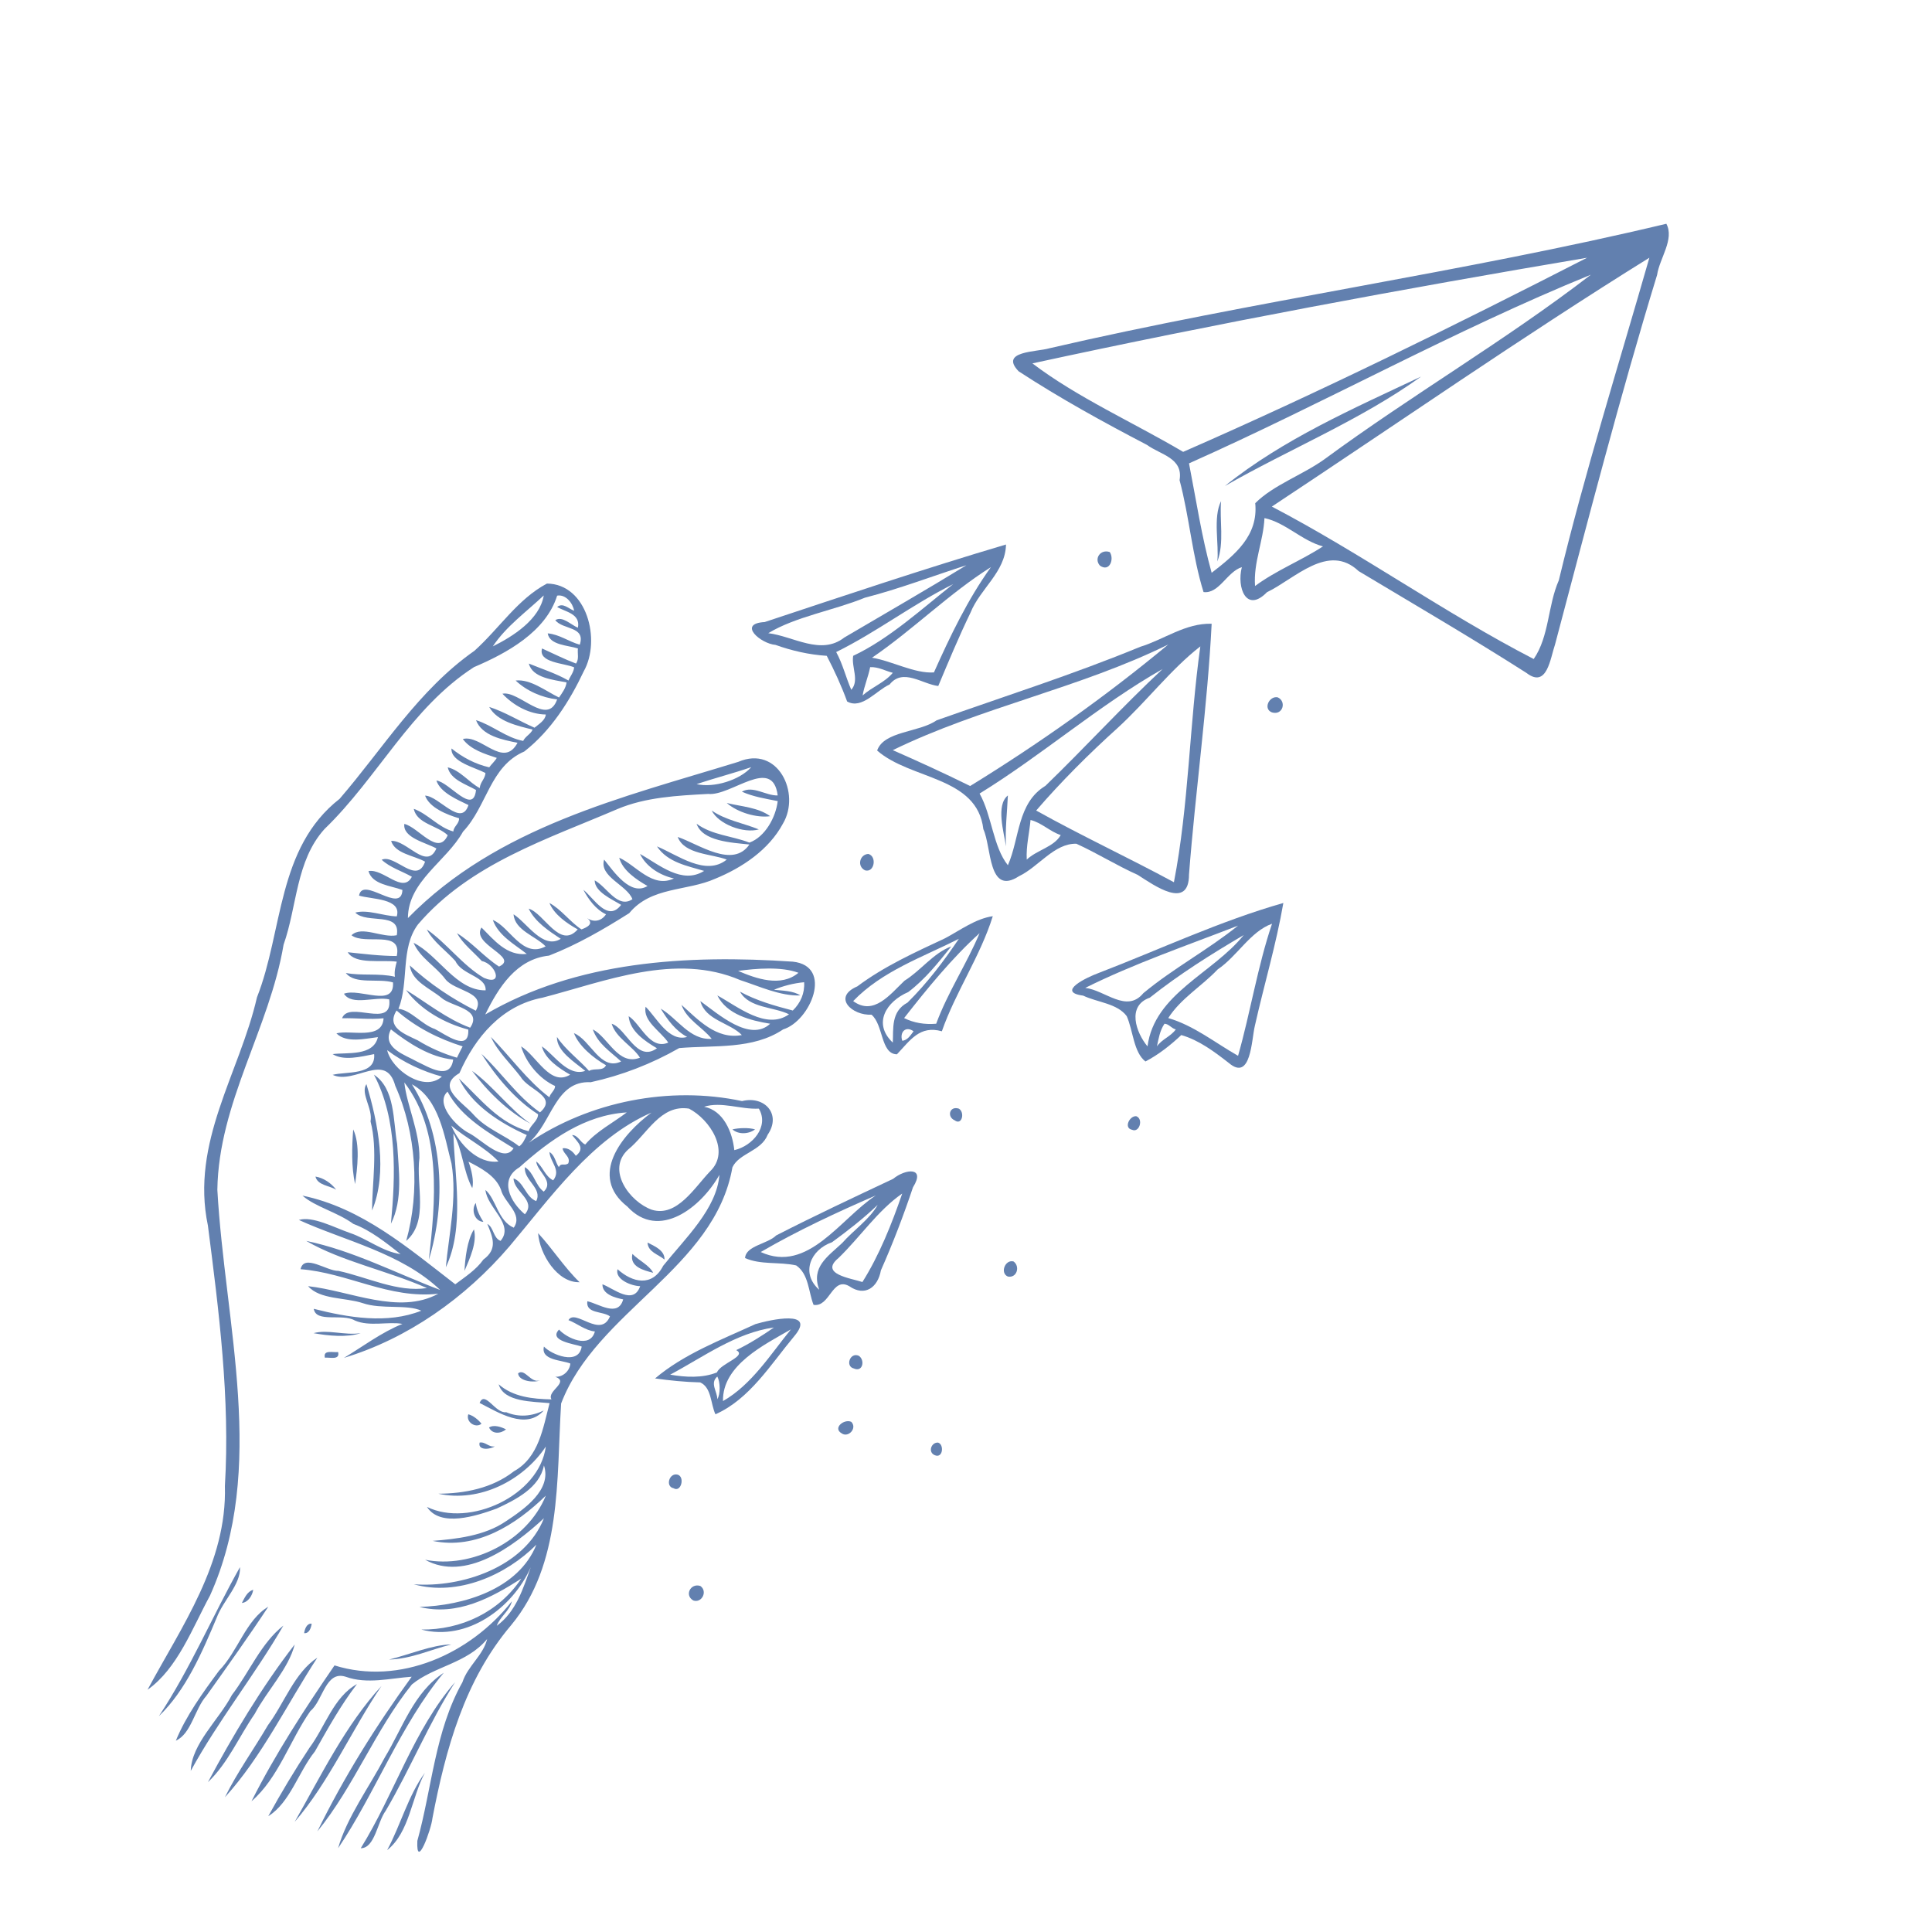 <?xml version="1.0" encoding="utf-8"?>
<!-- Generator: Adobe Illustrator 24.0.1, SVG Export Plug-In . SVG Version: 6.00 Build 0)  -->
<svg version="1.1" id="Layer_1" xmlns:v="https://svgstorm.com"
	 xmlns="http://www.w3.org/2000/svg" xmlns:xlink="http://www.w3.org/1999/xlink" x="0px" y="0px" viewBox="0 0 1024 1024"
	 style="enable-background:new 0 0 1024 1024;" xml:space="preserve">
<style type="text/css">
	.st0{fill:#6280AF;}
</style>
<g>
	<path class="st0" d="M658.2,300.6c-2.8,10.9,2.4,24.5,13.3,13.3c14.8-7.1,32.5-26.4,48.6-11.2c29.7,17.8,59.7,35.3,89,54
		c10.9,8.4,12.6-7.9,15.1-15.1c17.4-65.5,34.3-131.2,54.1-195.9c1.3-8.8,9.3-18.9,4.9-27.1c-107.9,25.8-218.8,40.9-327,66
		c-6.7,2-26.7,1.4-16.3,12.2c21.9,14.3,44.8,26.9,68,39c7.3,5.3,19.3,6.9,17.3,18.7c5.2,19.5,6.7,40.1,12.7,59.3
		C646.1,314.9,650.4,303,658.2,300.6 M841.2,136.6c-70.3,36-141.6,71.2-214.1,102.9c-26.4-15.6-56.1-28.8-79.9-46.9
		C644.3,171.5,744.1,153,841.2,136.6 M874.2,136.6c-16.3,56.9-34.1,113.4-48,171c-5.9,13.4-5,29.6-13.3,41.7
		c-47.1-24.3-91.5-56.1-138.8-80.8C740.5,224.6,806.6,178.6,874.2,136.6 M843.2,145.6c-45.3,34.9-95,63.8-141.2,97.8
		c-11.7,8.4-27,13.6-36.7,23.3c1.7,17.2-10.7,27.3-23.1,36.9c-5.3-19-8.2-38.6-12-58C702,213.6,770.5,175.2,843.2,145.6
		 M701.2,289.6c-11.3,7.4-24.8,12.7-36,21c-0.9-12.6,4.4-23.7,5-36C681.4,277,690,286.6,701.2,289.6z"/>
</g>
<g>
	<path class="st0" d="M753.2,199.6c-35.6,16.8-73,33.1-104,58C683.2,238.1,721.1,222.7,753.2,199.6z"/>
</g>
<g>
	<path class="st0" d="M647.2,265.6c-4.4,8.6-1,23-2,32C649,287.7,646.3,275.6,647.2,265.6z"/>
</g>
<g>
	<path class="st0" d="M533.2,288.6c-42.9,12.7-85.4,27-127.9,41.1c-14.7,0.8-2,11.5,5.7,12.1c8.7,3.1,17.8,5.2,27.2,5.8
		c4.1,7.9,7.8,16,10.8,24.2c7.8,4.4,15.5-5.9,22.5-9c7.1-8.9,17.3-0.2,25.8,0.8c5.5-13.1,10.9-26.1,17.1-38.9
		C519.5,312,532.9,303.2,533.2,288.6 M512.2,299.6c-21.2,13-43.1,25.6-64.7,38.3c-12.4,9.7-27-0.7-40.3-2.3
		c14.5-8.8,34.6-12,51.2-18.8C476.7,312.1,494.3,305.3,512.2,299.6 M525.2,300.6c-12.3,17.1-21.6,36.6-30.2,55.8
		c-10.2,0.7-22.3-6.1-32.8-7.8C484,333.7,503,314.6,525.2,300.6 M505.2,309.6c-16.2,12.7-33.8,29-53,38c-1,6.1,3.4,13-1,18
		c-2.9-6.6-4.5-13.6-8-20C464.7,335,483.7,320.3,505.2,309.6 M473.2,356.6c-4.3,5.2-11,7.5-16,12c0.9-5.1,3-9.9,4-15
		C465.6,353.4,469.2,355.6,473.2,356.6z"/>
</g>
<g>
	<path class="st0" d="M588.2,292.6c-5-1.7-8.5,3.6-5.2,7.2C588.1,303.4,590.7,296.3,588.2,292.6z"/>
</g>
<g>
	<path class="st0" d="M216.2,486.6c0.1-19.6,20.4-30,29.2-45.8c12.8-13.5,14.2-34.6,32.5-42.5c14.2-11.1,24.1-26.8,31.5-42.5
		c9.3-16.5,1.7-46.3-19.5-46.5c-15.5,8.2-25.1,23.6-38.4,35.6c-29.7,20.8-48.3,51.6-71.5,78.5c-33.3,26-29.9,70-43.8,105.2
		c-9.2,40.2-35.3,76.7-26,121c5.8,45.2,11.8,91.6,9,138c1.2,40.7-23,74.5-41,108c15.9-11.2,23.8-32.8,33.1-49.9
		c30.4-67.5,7.9-143.6,3.9-215.1c0.7-46.3,27.6-85.3,35.1-129.9c7.2-20.3,6.5-44.5,21.7-61.3c28.3-27.3,45.7-64.2,79.2-85.8
		c17.4-7.4,38.1-18.7,44.1-37.9c4.6-0.8,8.3,4,9,8c-2.9-1-5.9-4.5-9-2c4.2,2.6,12.5,3.5,11,11c-3.7-1.5-8.2-6.4-12-4
		c4,5.2,16.2,3.1,13,13c-5.8-1.6-10.9-5.5-17-6c1,6.3,10.8,6.3,16,8c-0.3,2.7,0.7,5.7-1,8c-6.1-2.3-12-5.3-18-8
		c-2.2,7.6,11.7,7.7,17,10c-0.2,2.6-2,4.6-3,7c-6.6-3.8-14-6.1-21-9c1.9,7.7,13.2,8.6,20,10c-0.4,3-2.3,5.5-4,8
		c-7.2-3.5-15.2-9.9-23-9c5.8,5.5,14,9.1,22,10c-5.2,14.7-20.3-4.9-29-3c5.8,6.2,14.3,10.9,23,11c-0.3,3.1-3.7,5.1-6,7
		c-7.8-3.4-15.8-8.4-24-11c4.2,7.7,15,10,23,12c-1,2.4-3.9,3.6-5,6c-9.1-1.7-16.3-8.3-25-11c3.1,8.3,14.1,10.4,22,12
		c-7.5,14-19.4-4.6-29-2c4.2,5.7,11.7,7.9,18,10c-1,1.8-2.9,3.4-4,5c-7.4-1.7-14-5.2-20-10c-0.5,7.1,12.3,10,18,13c-0.1,3-2.9,5-3,8
		c-5.5-2.8-10.3-9.4-17-11c1.5,6.6,9.8,9,15,12c-1.4,13.7-14.1-4.2-21-5c2.1,6.4,11,10.1,17,13c-3.9,12-15.6-4.8-23-5
		c2.3,6.4,11.5,10.1,18,12c0.2,2.9-2.9,4.3-3,7c-7.9-2.1-13.4-9.3-21-12c1.7,8,12.6,8.8,18,14c-5.1,11.4-15.5-4.3-23-6
		c-0.9,7.4,11.5,9.9,17,13c-5.2,11.9-15.7-4.6-24-4c2.1,6.8,12.1,7.7,18,11c-4.4,12.7-16.1-4.3-23-1c4.4,4.1,10.7,6,16,9
		c-4.8,9.3-15.1-4.5-23-3c2,7.2,11.9,7.7,18,10c-0.6,13.2-21.1-7.7-23,3c6.6,2,22.8,1.4,20,11c-7.2-0.2-15.4-3.8-22-2
		c6.1,6.2,24.3-0.8,22,12c-7.8,1.6-18.5-5.3-24,0c7,5.5,27-3.2,24,11c-8.8,0-17.4-1.1-26-2c4.1,6.7,17.7,3.9,26,5
		c-0.7,2.6-1.4,5.1-1,8c-8.3-2-17.6-0.4-26-2c4.9,6.3,17.2,2.7,25,5c0.9,13.7-17.6,2.8-26,6c4.2,6.6,16.6,1.3,24,3
		c1.9,16-21.4,0.3-25,10c7.8-0.2,14.5,0.8,22,0c-0.6,11.8-17.5,6-25,8c5.3,5.3,15.2,2.8,22,2c-2.4,10.3-16.5,8-24,9
		c5.8,3.7,14.9,1.4,22,0c1.1,11.5-15.2,9.1-22,11c11.7,5.4,28.2-12.7,33.2,5.8c11.1,24.8,13.2,55.8,5.8,82.2
		c12.1-10.4,5.1-29.5,7-44c0.2-13.9-6.7-27.8-8-40c20.2,26.3,16.4,63.8,13,94c9.1-29.7,7.9-66.7-9-93c14.5,7.8,17.2,27.4,21,42
		c3.1,18.5-1.5,38.2-3,55c10.1-21.2,4.6-48.9,4-71c5,9,5.1,19.8,10,29c1-3.6-0.4-9.8-2-14c6.4,3.3,14.4,7.4,17.2,14.8
		c1.7,7,11.9,12.9,6.8,20.2c-8.4-3.6-9.3-15.1-15-20c0.9,9.5,15.5,18.2,8,27c-4-1.6-3.5-7.1-7-9c2.8,7.1,5.7,13.2-2.1,18.9
		c-3.8,5.4-9.7,9.2-14.9,13.1c-25-19.3-49.6-40.5-81-47c6.8,6,18.4,8.7,27,15c9.2,3.4,17.3,10,25,16c-9.7-1.4-17.6-8.1-26.8-11.2
		c-8.4-2.9-19.8-9.1-27.1-6.9c24.3,11.1,54.4,17.5,74.9,37.1c-23.3-8.8-46.3-20.9-71-26c18.7,10.9,43.2,15.8,64,25
		c-15.6,2.4-31.6-5.8-46.9-9.1c-6.1,0.2-18.2-9.3-20.1-0.9c24.9,1.9,46.8,15.9,73,13c-20.9,11.4-46.8-1.6-69-4
		c6.3,7.2,19.7,5.9,29,9c9.8,3.4,23.5,0.5,31,4c-18,7.2-38.9,3.6-57-1c1.2,7.6,15.2,2.3,21.8,6.2c7.8,3.4,17.9,0.4,25.2,1.8
		c-11,4.4-21,12-31,18c33.7-10.2,64.2-31.6,87.8-59.2c21.6-25.6,43.6-57.1,75.2-70.8c-15.7,11.6-33.5,33.6-12.8,49.8
		c16.8,18.3,39.3,0.2,48.8-16.8c-1.4,18-18.2,33.7-29.8,48.2c-5.8,11.3-16.2,9-24.2,1.8c-1.5,5.4,7.3,8.9,12,9
		c-3.6,10.4-14.2,1.1-20-1c-0.1,5.4,6.9,7.2,11,8c-2.7,9.8-13.1,2.2-19,1c-0.9,6.7,8.1,5.1,12,8c-5,12-18.4-4.3-22,2
		c4.7,1.8,8.9,5.5,14,6c-2.5,9.4-15,3.5-19-1c-5.8,6,8,7.6,12,9c-1.5,10.3-16.2,4.2-20,0c-1.8,7.3,9.3,7.1,14,9c-0.3,3.9-4,7.3-8,7
		c7.8,2.9-4.7,7.6-2,12c-10.1-0.2-20.4-1.3-28-8c2.7,9.5,18,9.1,27,10c-3.5,13-5.6,28.7-18.9,36.1c-11.6,9.1-26.3,11.8-40.1,11.9
		c22,4.8,45.1-7.1,57-25c-3.5,26.1-40.5,43-63,32c7.1,11,26.1,4.8,36.9,0.9c10.1-4.7,22.8-11,25.1-22.9c4.3,13-10.6,23.3-20.3,29.7
		c-11.3,7.7-26.3,9.3-38.7,10.3c23.1,4.8,44-8.4,60-24c-9.8,24.2-39.4,38.9-64,34c21.2,11.8,46.6-6.8,63-22
		c-10.3,26-43.7,36.9-69,35c23.3,6.5,48.9-4.8,65-21c-9.5,23.7-38.7,32.3-62,33c20.1,5,38.2-4.9,54-15c-12,17.9-32,27.2-53,27
		c24.3,6.4,48.5-11.5,58-33c-4,11.1-7.7,23.5-18,31c1.6-4.7,6.9-8,8-13c-22,28-59.5,44.8-94,34c-15.9,23.2-31.4,47-44,72
		c14.2-12.2,20.4-32.4,31.2-47.8c6.7-5.5,8-21.6,18.7-18.2c11.4,4.1,23.4,0.8,35,0c-18.9,26-36,53.3-50,82
		c19.5-23.9,30.6-53.6,50.1-77.9c11.8-9.7,29.2-11.1,39.9-24.1c-2.1,8.7-10.3,14.3-13.1,22.9c-14.6,26-16.1,56-23.9,84.1
		c-0.7,16.1,7.4-6.1,8-12c7-36.5,17-73.2,41.7-102.3c27-32.6,24-76.8,26.5-117.5c18.7-49,81.4-71.5,90.8-125.2
		c3.6-7.6,15.3-8.5,18.7-17.3c7.4-10.8-1.6-20.8-13.6-17.8c-38.5-8.2-80.8,0.2-113.1,22.1c12.3-10.2,13.9-33.1,32.9-32.1
		c16.4-3.6,32.2-9.7,46.9-18.1c18.7-1.6,39,0.9,55.1-9.9c14.4-4.4,26.8-33.6,5.1-35.9c-56.3-3.8-114.7-0.3-163,28
		c7-14.3,16.5-29.4,33.8-31.2c14.9-5.8,28.9-13.9,42.5-22.5c11.7-14.2,30.5-11.5,45.7-18.3c14.1-5.8,28.3-15.2,35.8-29.2
		c9.5-16.1-2.7-41.7-23.7-32.7C330,422.7,263.7,438.1,216.2,486.6 M288.2,315.6c-2.1,12.7-16.3,21.7-27,27
		C268.2,332,279.1,324.2,288.2,315.6 M398.2,406.6c-6.2,6.9-19.7,11.1-29,9C378.8,412.4,388.6,409.9,398.2,406.6 M412.2,421.6
		c-6.3,0.2-13.1-5.4-19-2c6,2.7,12.5,3.7,19,5c-1,8.6-6.7,19-15,22c-9.2-3.6-19.7-3.9-28-10c3.1,9.3,18.5,10,28,11
		c-8.9,12.9-26.8-0.2-38-4c3.5,9.3,18,8.9,26,12c-11.2,9-25.9-2.4-37-7c5.7,8.6,16.4,10.4,25,13c-11.8,7.4-23.9-3.4-34-9
		c3.4,7,10.8,11.4,18,13c-11.4,5.4-20.1-7-29-11c1.7,6.7,9.2,11.7,15,15c-9,5.5-17.8-7.5-23-14c-2.8,9.1,12.2,13.5,15,21
		c-7.8,5.2-13.5-6.5-20-10c0,6.1,9.1,10,14,13c-7.1,9.4-14.4-3.5-20-8c2.6,5,6.6,10.5,12,13c-2.4,3.7-6.6,4.4-10,2c3.8,3,0,4.9-3,6
		c-5.9-3.8-10.8-10.7-17-14c2.6,6.2,9.1,10.7,15,14c-9.5,10.8-17.8-8.6-26-11c3.5,7.1,10.5,11.7,17,16c-9.4,5.9-18-8.6-25-13
		c0.6,8.5,11.7,11.5,17,17c-12.3,6.6-18.9-10.3-28-14c3,8.4,11.7,13,18,18c-10.6,1.2-17.4-7.4-24-14c-5.7,9,20.3,15.6,9.3,20.7
		c-7.9-5.1-14.4-12.9-22.3-17.7c3.2,5.7,8.7,9.9,13.2,14.8c7.2,1.4,11.8,13.4,1.1,8.9c-11.3-6.6-19.7-18.4-30.3-25.7
		c3.5,6.7,10.2,11.2,15.2,16.8c3.4,7.4,16.4,8,16,15.5c-15.6,0.2-25-18.6-38.2-25.2c3.5,8.1,11.5,12.2,16.8,19.2
		c4.8,6.5,21.8,6.7,16.2,16.8c-12.7-6.4-24.4-14.2-35-24c1.1,8.6,10.9,12.2,16.8,17.2c5.4,4.7,22,5.8,15.2,15.8
		c-12.4-4.6-23.1-13.3-34-20c7.6,10.5,20.5,17.7,33,21c0.6,12.3-12.2,2.5-17.7-0.3c-6.9-2.3-12.8-10.1-19.3-10.7
		c5.7-14.2,0.9-32,10.3-44.7c27.5-32.2,68.8-45.3,105.8-61.2c15-6.3,31.6-7.1,48-8C387.5,422.1,409.5,400.5,412.2,421.6
		 M424.2,527.6c-3.8-2.5-9.3-2.5-14-3c4.7-2,10.5-3.5,16-4c0.4,5.8-1.9,11-6,15c-9.6-2.5-19.2-5.2-28-10c4.9,8.8,18,8,26,12
		c-12,8.5-27-4-38-10c5.1,10.2,17.6,13.3,28,15c-10.7,10-27.7-5.3-37-12c2.7,10.2,15.6,11.4,22,18c-13.6,2.6-23.4-8.4-32-16
		c2.7,7.8,11.1,11.8,16,18c-11.6,0.8-18.2-10.9-27-16c3.5,5.8,7.8,11.7,14,15c-9.7,2.8-16.1-10.1-22-16c-1.6,7.6,8,13,12,19
		c-9.8,4.2-14.8-10.2-21-14c0.6,7.9,8.7,13.3,15,17c-10.7,7.8-16.2-10.5-24-13c2.2,7.5,11.3,12,15,18c-11.6,4.5-16.8-10.8-25-15
		c2.6,7.6,9.5,11.9,15,17c-11,5.3-16.2-11.5-25-15c2.6,6.8,10.3,13.2,17,17c-1.6,3.4-6.2,1.3-9,3c-5-5.7-12.6-11.3-17-18
		c-0.3,7.5,9.6,13.5,15,18c-9.2,3.2-16.3-8.4-23-13c1.7,6.7,9.2,11.7,15,15c-10.6,6.5-17.8-10-26-15c2.5,8.5,9.6,17.2,18,21
		c0,2.4-2.5,3.7-3,6c-11.6-8.7-21.2-22.1-31-32c3.6,7.9,10.5,14.2,15.8,21.2c4.1,7,19.9,10.3,10.2,18.8c-12.4-8.8-20.7-21.5-31-31
		c7.8,12.2,17.8,24.2,30,32c-0.1,3.7-4.1,5.6-5,9c-15.7-4.2-25.5-17.1-37-28c6.8,14.1,21.9,23.7,36,30c-1.1,2.3-2,4.5-4,6
		c-7.8-6.1-17.4-9.2-24.2-16.8c-5.8-6.7-20.3-14.6-7.5-22c8.3-19,22.5-35.9,44-40c33.2-8.6,70.5-24.1,104.9-9.3
		C402.6,522.8,413.6,528,424.2,527.6 M423.2,515.6c-9.3,7.8-22.4,3.1-32-1C400.8,513.3,414.1,512.2,423.2,515.6 M245.2,554.6
		c-1.1,2-2,4-3,6c-7.2-2.1-14.3-5.2-20.8-9.2c-6.5-3.2-17-6.7-11.2-15.8C220.5,544.6,232.5,550.6,245.2,554.6 M240.2,561.6
		c-1.6,11.3-12.9,4-19.1,1.1c-6.3-3.6-19-7.3-13.9-17.1C216.5,552.9,228,560.4,240.2,561.6 M234.2,570.6c-9.3,8.6-26.6-3.6-29-14
		C213.9,563.2,224.2,567.9,234.2,570.6 M237.2,578.6c7.3,13.8,22.5,22.2,35,30c-5,8.2-16.8-4.4-23.2-7.8
		C241.8,597.3,230.3,584.8,237.2,578.6 M402.2,587.6c5.6,9.4-3.3,19.8-13,22c-1-9.5-5.7-21-16-23
		C382.3,583.7,392.6,588.1,402.2,587.6 M365.2,587.6c11,5.7,22.1,22.6,11.2,33.2c-8.2,8.5-17.6,24.5-30.9,20.4
		c-11.8-4.2-24.3-21.2-12.6-31.9C343,601.1,350.1,585.2,365.2,587.6 M332.2,589.6c-7.2,5.5-16.1,10-22,17c-2.7-1.1-3.8-5-7-5
		c3,3.8,7.2,7,2,11c-1.5-2.2-3.9-4.4-7-4c0.2,3,4.4,4.4,3,8c-2.1,1.6-3.7-0.6-5,2c-1.8-2.5-2.1-6.4-5-8c0.5,5.6,6.3,9.5,2,15
		c-4.4-2.2-5.5-7.4-9-10c0.6,5.6,9.7,10.4,4,16c-4.5-3.3-5.1-10-10-13c-0.7,7,9.5,11.2,6,18c-5.5-2-6.6-10.2-12-12
		c0.1,7.1,12.3,11.6,6,19c-7.8-6.5-13.8-18.4-2.9-24.9C291.7,604,309.9,591,332.2,589.6 M264.2,615.6c-10.9,1.5-21-9.4-25-19
		C247.2,603.5,257,608,264.2,615.6z"/>
</g>
<g>
	<path class="st0" d="M642.2,330.6c-13.9-0.4-25.1,8.3-37.8,12.2c-35.4,14.6-71.9,26.2-108,39c-9.3,6.5-27.9,5.6-31.5,16
		c17.8,15.6,53,13.6,56.3,41.7c4.4,9.3,2.4,35.6,18.9,24.9c10.3-4.9,18.7-17.5,30.4-17.2c11.2,5.1,21.3,11.5,32.5,16.5
		c8.5,5.4,27.2,19,27.2-0.2C633.6,419.3,640,374.4,642.2,330.6 M619.2,341.6c-33.1,27.5-68.7,52.7-105,75c-13.6-6.7-27.3-13-41-19
		C519.7,374.9,572.4,364.7,619.2,341.6 M636.2,342.6c-5.8,41.4-6.1,84.3-14,125c-24.2-13.1-49-24.6-73-38
		c12.9-15,28.1-30.2,43.2-43.8C607.7,371.8,620.4,354.9,636.2,342.6 M616.2,354.6c-21.2,19.8-41.3,41.8-62.1,61.9
		c-15,9.1-13.6,27.8-19.9,42.1c-7.9-9.9-8.4-26.2-15-38C552.5,400.1,582.4,373.8,616.2,354.6 M562.2,442.6c-3.5,6.3-12.6,7.9-18,13
		c-0.4-7.3,1.4-14,2-21C552,436,556.6,440.8,562.2,442.6z"/>
</g>
<g>
	<path class="st0" d="M677.2,369.6c-4.5-0.9-7.9,6.2-3,8C680,379.3,682,371.7,677.2,369.6z"/>
</g>
<g>
	<path class="st0" d="M534.2,421.6c-6.5,5.2-2.1,19.5-1,27C532.7,439.4,533.8,430.6,534.2,421.6z"/>
</g>
<g>
	<path class="st0" d="M408.2,432.6c-6.4-4.7-15.3-5.1-23-7C391,430.7,401.2,433.6,408.2,432.6z"/>
</g>
<g>
	<path class="st0" d="M402.2,439.6c-8.4-3.4-17.4-4.8-25-10C380.9,436.9,394.2,441.9,402.2,439.6z"/>
</g>
<g>
	<path class="st0" d="M460.2,452.6c-4.6,0.3-6.1,6.6-1.7,8.7C463.5,462.7,464.9,453.8,460.2,452.6z"/>
</g>
<g>
	<path class="st0" d="M680.2,478.6c-33.4,9.5-65.4,24.6-97.9,37.1c-5.8,2.1-22.9,10.1-8.2,12c7.5,3.6,18.1,4.1,23.1,10.9
		c3.4,7.7,3.6,19.1,9.9,24c6.8-3.5,13.4-8.7,19-14c9.4,2.7,17.5,8.8,25.2,14.8c11.8,10,12-12.3,13.8-19.7
		C670,521.9,676.4,500.6,680.2,478.6 M674.2,489.6c-7.7,22.8-11.4,46.8-18,70c-12-6.8-23.5-16.1-37-20c6.6-10.4,17.8-16.9,26.2-25.8
		C655.7,506.9,662.7,493.7,674.2,489.6 M656.2,490.6c-16,12.9-34.3,22.6-50.2,35.8c-8.9,10.8-20.3-1.6-30.8-2.8
		C600.9,510.8,629.2,501.1,656.2,490.6 M659.2,495.6c-16.4,20.4-47.3,31-51,59c-6.1-7.3-11.1-21.5,1.2-25.8
		C625.1,516.3,642.2,505.6,659.2,495.6 M623.2,545.6c-2.7,3.8-7.4,5.2-10,9c0.9-4.1,1.5-8.3,4-12
		C619.6,542.7,620.9,545.1,623.2,545.6z"/>
</g>
<g>
	<path class="st0" d="M526.2,485.6c-9.1,1.3-17.2,7.4-25.3,11.7c-16,7.5-32.2,14.8-46.5,25.5c-13.5,5.8-2.6,15.6,7.5,15
		c6.4,5.3,4.8,20.9,13.5,21c7-7.4,12.1-15.5,23.8-12.2C506.5,525.7,519.6,506.8,526.2,485.6 M519.2,494.6c-6.8,16.2-16.9,31.4-23,48
		c-6.1,0.5-11.8-0.4-17-3C491.4,524,504.6,507.8,519.2,494.6 M508.2,497.6c-7.8,11.6-16.6,23.3-27.2,33.8c-8.9,4.7-7.4,14-7.8,21.2
		c-10.8-10.2-3.4-21.8,8.2-26.8c9-6.8,16.2-15.9,22.8-24.2c-9.6,3.6-16.1,12.8-24.8,18.2c-7.6,7.2-16.3,18.8-27.2,10.8
		C467.6,514.6,489.1,507.3,508.2,497.6 M484.2,546.6c-1.5,2-3.3,4.9-6,5C476.7,547,480.1,543.6,484.2,546.6z"/>
</g>
<g>
	<path class="st0" d="M281.2,595.6c-10.8-7.4-20.4-20.6-31-28C258.3,578.4,269.1,589.1,281.2,595.6z"/>
</g>
<g>
	<path class="st0" d="M207.2,648.6c6.5-12.9,4.1-28.5,3.3-42.3c-2.2-12.4-1-29.2-12.3-36.7C210.8,593.4,209.6,623.3,207.2,648.6z"/>
</g>
<g>
	<path class="st0" d="M194.2,574.6c-3.3,4.9,3.5,13,2.2,19.8c3.9,14.9,0.8,33,0.8,47.2C205.6,621.4,200.4,595.1,194.2,574.6z"/>
</g>
<g>
	<path class="st0" d="M508.2,587.6c-4.9-1.6-6.5,4.3-2.2,6.2C509.9,596.7,511.5,589.5,508.2,587.6z"/>
</g>
<g>
	<path class="st0" d="M602.2,591.6c-3.6-0.2-6.7,6.3-2.2,7.2C603.9,600.6,606.2,593,602.2,591.6z"/>
</g>
<g>
	<path class="st0" d="M400.2,598.6c-3.2-1-8.8-0.8-12,0C391.3,601.4,396.8,601.2,400.2,598.6z"/>
</g>
<g>
	<path class="st0" d="M188.2,627.6c1.2-8.5,2.8-21-1-29C186.5,608.2,186.2,618.4,188.2,627.6z"/>
</g>
<g>
	<path class="st0" d="M431.2,691.6c8.7,1.4,9.8-15.1,18.9-9.9c8.4,5.8,15.2,0.6,16.8-8.4c6.4-14.4,12-29.1,17-44
		c6.9-11-4.1-9.8-10.5-4.5c-20.8,9.8-41.5,19.5-62,30c-4.6,4.6-16.1,5.4-16.5,12c8.3,3.7,18.2,1.9,27.1,3.9
		C428.7,675.3,428.5,684.8,431.2,691.6 M478.2,632.6c-5.5,16-12.2,32.8-21.1,46.9c-6.1-2-23-4.2-12.7-12.7
		C455.8,655.8,465.2,641.6,478.2,632.6 M464.2,633.6c-18.8,12.3-36,41.5-61,30C422.8,652.2,443.7,642.5,464.2,633.6 M465.2,638.6
		c-4.3,7.7-12.8,13.4-18.8,20.2c-7.9,7.4-16.6,12.8-12.2,24.8c-9.9-8.7-4.7-21.2,6.8-25.2C449.3,652.3,457.6,645.9,465.2,638.6z"/>
</g>
<g>
	<path class="st0" d="M178.2,630.6c-2.6-3.5-6.7-6.3-11-7C168.3,628.3,174.8,628.4,178.2,630.6z"/>
</g>
<g>
	<path class="st0" d="M252.2,637.6c-2.6,3.3-0.8,9.8,4,10C254.4,644.7,252.6,641.5,252.2,637.6z"/>
</g>
<g>
	<path class="st0" d="M246.2,673.6c2.8-6.6,6.8-15.2,5-22C247.6,657.3,246.5,667.1,246.2,673.6z"/>
</g>
<g>
	<path class="st0" d="M307.2,679.6c-8-7.7-14.8-18.3-22-26C286,664.7,295.4,680,307.2,679.6z"/>
</g>
<g>
	<path class="st0" d="M352.2,667.6c0.2-4.9-5.4-7.2-9-9C343.5,663.7,348.9,664.8,352.2,667.6z"/>
</g>
<g>
	<path class="st0" d="M346.2,674.6c-2-4-8-6.8-11-10C333.5,671.5,341.5,673.4,346.2,674.6z"/>
</g>
<g>
	<path class="st0" d="M537.2,668.6c-4.5-1.2-7.3,6.2-3,8C539,677.5,540.8,671.2,537.2,668.6z"/>
</g>
<g>
	<path class="st0" d="M379.2,749.6c18.1-8,29.2-26.3,41.7-41.3c12.2-14.4-12.7-8.8-20.5-6.5c-18,8.3-37.9,15.8-53.2,28.8
		c7.9,1.1,15.8,1.9,23.9,2.1C377.2,735.4,376.6,744.1,379.2,749.6 M410.2,703.6c-6.2,4.3-13.1,8.7-20,12c6,3.2-8.2,6.9-10.2,11.8
		c-7.6,3.1-16.7,2.6-24.8,1.2C372.7,719.3,390,706.4,410.2,703.6 M419.2,704.6c-10.9,13.4-20.8,29.3-36,38
		C382.8,723.5,405.2,712.7,419.2,704.6 M380.2,741.6c0-4.1-4.1-8.5,0-12C381.8,732.6,381.9,738.8,380.2,741.6z"/>
</g>
<g>
	<path class="st0" d="M191.2,706.6c-8.4,1.3-17.5-2.1-25,0C173.8,708,183.9,709,191.2,706.6z"/>
</g>
<g>
	<path class="st0" d="M179.2,716.6c-2.5,0.4-8.1-1.4-7,3C174.7,719.3,180.3,721.1,179.2,716.6z"/>
</g>
<g>
	<path class="st0" d="M455.2,718.6c-4.7-2.1-7.3,5.6-2.7,6.7C457.3,727.5,458.6,720.9,455.2,718.6z"/>
</g>
<g>
	<path class="st0" d="M286.2,731.6c-4.9,1.8-8-6.6-11.6-3.7C274.9,732.2,283.4,733,286.2,731.6z"/>
</g>
<g>
	<path class="st0" d="M288.2,747.6c-6.4,3.1-13.3,3.7-19.9,0.9c-5.8,0.8-11.3-11.8-14.1-4.9C264.1,748.6,278.8,758.2,288.2,747.6z"
		/>
</g>
<g>
	<path class="st0" d="M255.2,754.6c-1.7-2.1-4.3-4.3-7-5C246.8,753.7,252.1,757.2,255.2,754.6z"/>
</g>
<g>
	<path class="st0" d="M451.2,753.6c-3.8-1.7-10,3.3-5.1,6.1C449.6,762.2,454.5,757,451.2,753.6z"/>
</g>
<g>
	<path class="st0" d="M268.2,757.6c-2.3-1.2-6.4-2.7-9-1C260.9,760.3,265.5,759.9,268.2,757.6z"/>
</g>
<g>
	<path class="st0" d="M262.2,766.6c-3.1,0.6-5-2.6-8-2C253.1,769.1,260.4,768.1,262.2,766.6z"/>
</g>
<g>
	<path class="st0" d="M497.2,764.6c-3.7-0.2-5.5,5.2-1.7,6.7C499.8,773.1,500.5,765.6,497.2,764.6z"/>
</g>
<g>
	<path class="st0" d="M359.2,781.6c-4.5-1.2-6.7,6.3-2.2,7.2C361,791.2,363.1,782.8,359.2,781.6z"/>
</g>
<g>
	<path class="st0" d="M127.2,830.6c-14.5,25.7-26.4,54-43,79c14.3-13.6,23.1-34.2,30.7-52.3C118.3,848.3,127.7,839.7,127.2,830.6z"
		/>
</g>
<g>
	<path class="st0" d="M371.2,840.6c-5.2-1.7-8.6,5-3.7,7.7C372,849.8,375.2,843.4,371.2,840.6z"/>
</g>
<g>
	<path class="st0" d="M134.2,842.6c-3.2,1-4.5,4.2-6,7C131.5,849.3,133.8,845.6,134.2,842.6z"/>
</g>
<g>
	<path class="st0" d="M142.2,851.6c-11.9,7-16.1,23.7-26.1,33.9c-8.6,11.6-17.6,24.1-22.9,37.1c8.3-3.8,9.9-16.7,16.2-23.8
		C120.5,883.2,132,867.1,142.2,851.6z"/>
</g>
<g>
	<path class="st0" d="M165.2,860.6c-2.7-0.3-3.7,3-4,5C163.9,865.9,164.9,862.7,165.2,860.6z"/>
</g>
<g>
	<path class="st0" d="M150.2,861.6c-11.8,9.2-18.1,24.8-27.3,36.8c-6.9,13.2-21.4,25.8-21.8,40.2
		C115.7,911.9,135.1,887.7,150.2,861.6z"/>
</g>
<g>
	<path class="st0" d="M239.2,871.6c-10.1,0.1-22.6,5.5-33,8C217.9,879.3,228.2,874.3,239.2,871.6z"/>
</g>
<g>
	<path class="st0" d="M156.2,871.6c-17.4,22.4-33.2,49-46,73c10.7-10.2,16.5-24.2,24.8-36.2C141.5,896.1,153,884.4,156.2,871.6z"/>
</g>
<g>
	<path class="st0" d="M168.2,878.6c-12.1,7.9-17.5,24.1-26.2,35.8c-7.5,12.8-16.3,25-22.8,38.2C138.8,931.1,152.2,903.1,168.2,878.6
		z"/>
</g>
<g>
	<path class="st0" d="M235.2,886.6c-15.9,10.4-21.9,29.4-31.2,44.8c-8.3,15.8-20.2,31.9-24.8,48.2
		C198.8,950.6,212.4,914,235.2,886.6z"/>
</g>
<g>
	<path class="st0" d="M241.2,891.6c-21.8,25-32.3,59.5-50,88c7.5,0,8.8-13.9,13.2-19.8C217.5,937.5,227.3,913.3,241.2,891.6z"/>
</g>
<g>
	<path class="st0" d="M189.2,892.6c-12.4,6.8-16.9,22.7-25.2,33.8c-7.8,11.8-15.1,24-21.8,36.2c11.5-7.1,16-23.5,24.7-34.3
		C173.8,916.1,180.6,903.8,189.2,892.6z"/>
</g>
<g>
	<path class="st0" d="M202.2,893.6c-19,20.6-32.1,47.6-46,72C174.3,944.7,186.4,916.9,202.2,893.6z"/>
</g>
<g>
	<path class="st0" d="M225.2,939.6c-8.9,12.2-12.8,27.6-20,41C217.1,971.2,218.1,952.7,225.2,939.6z"/>
</g>
</svg>

